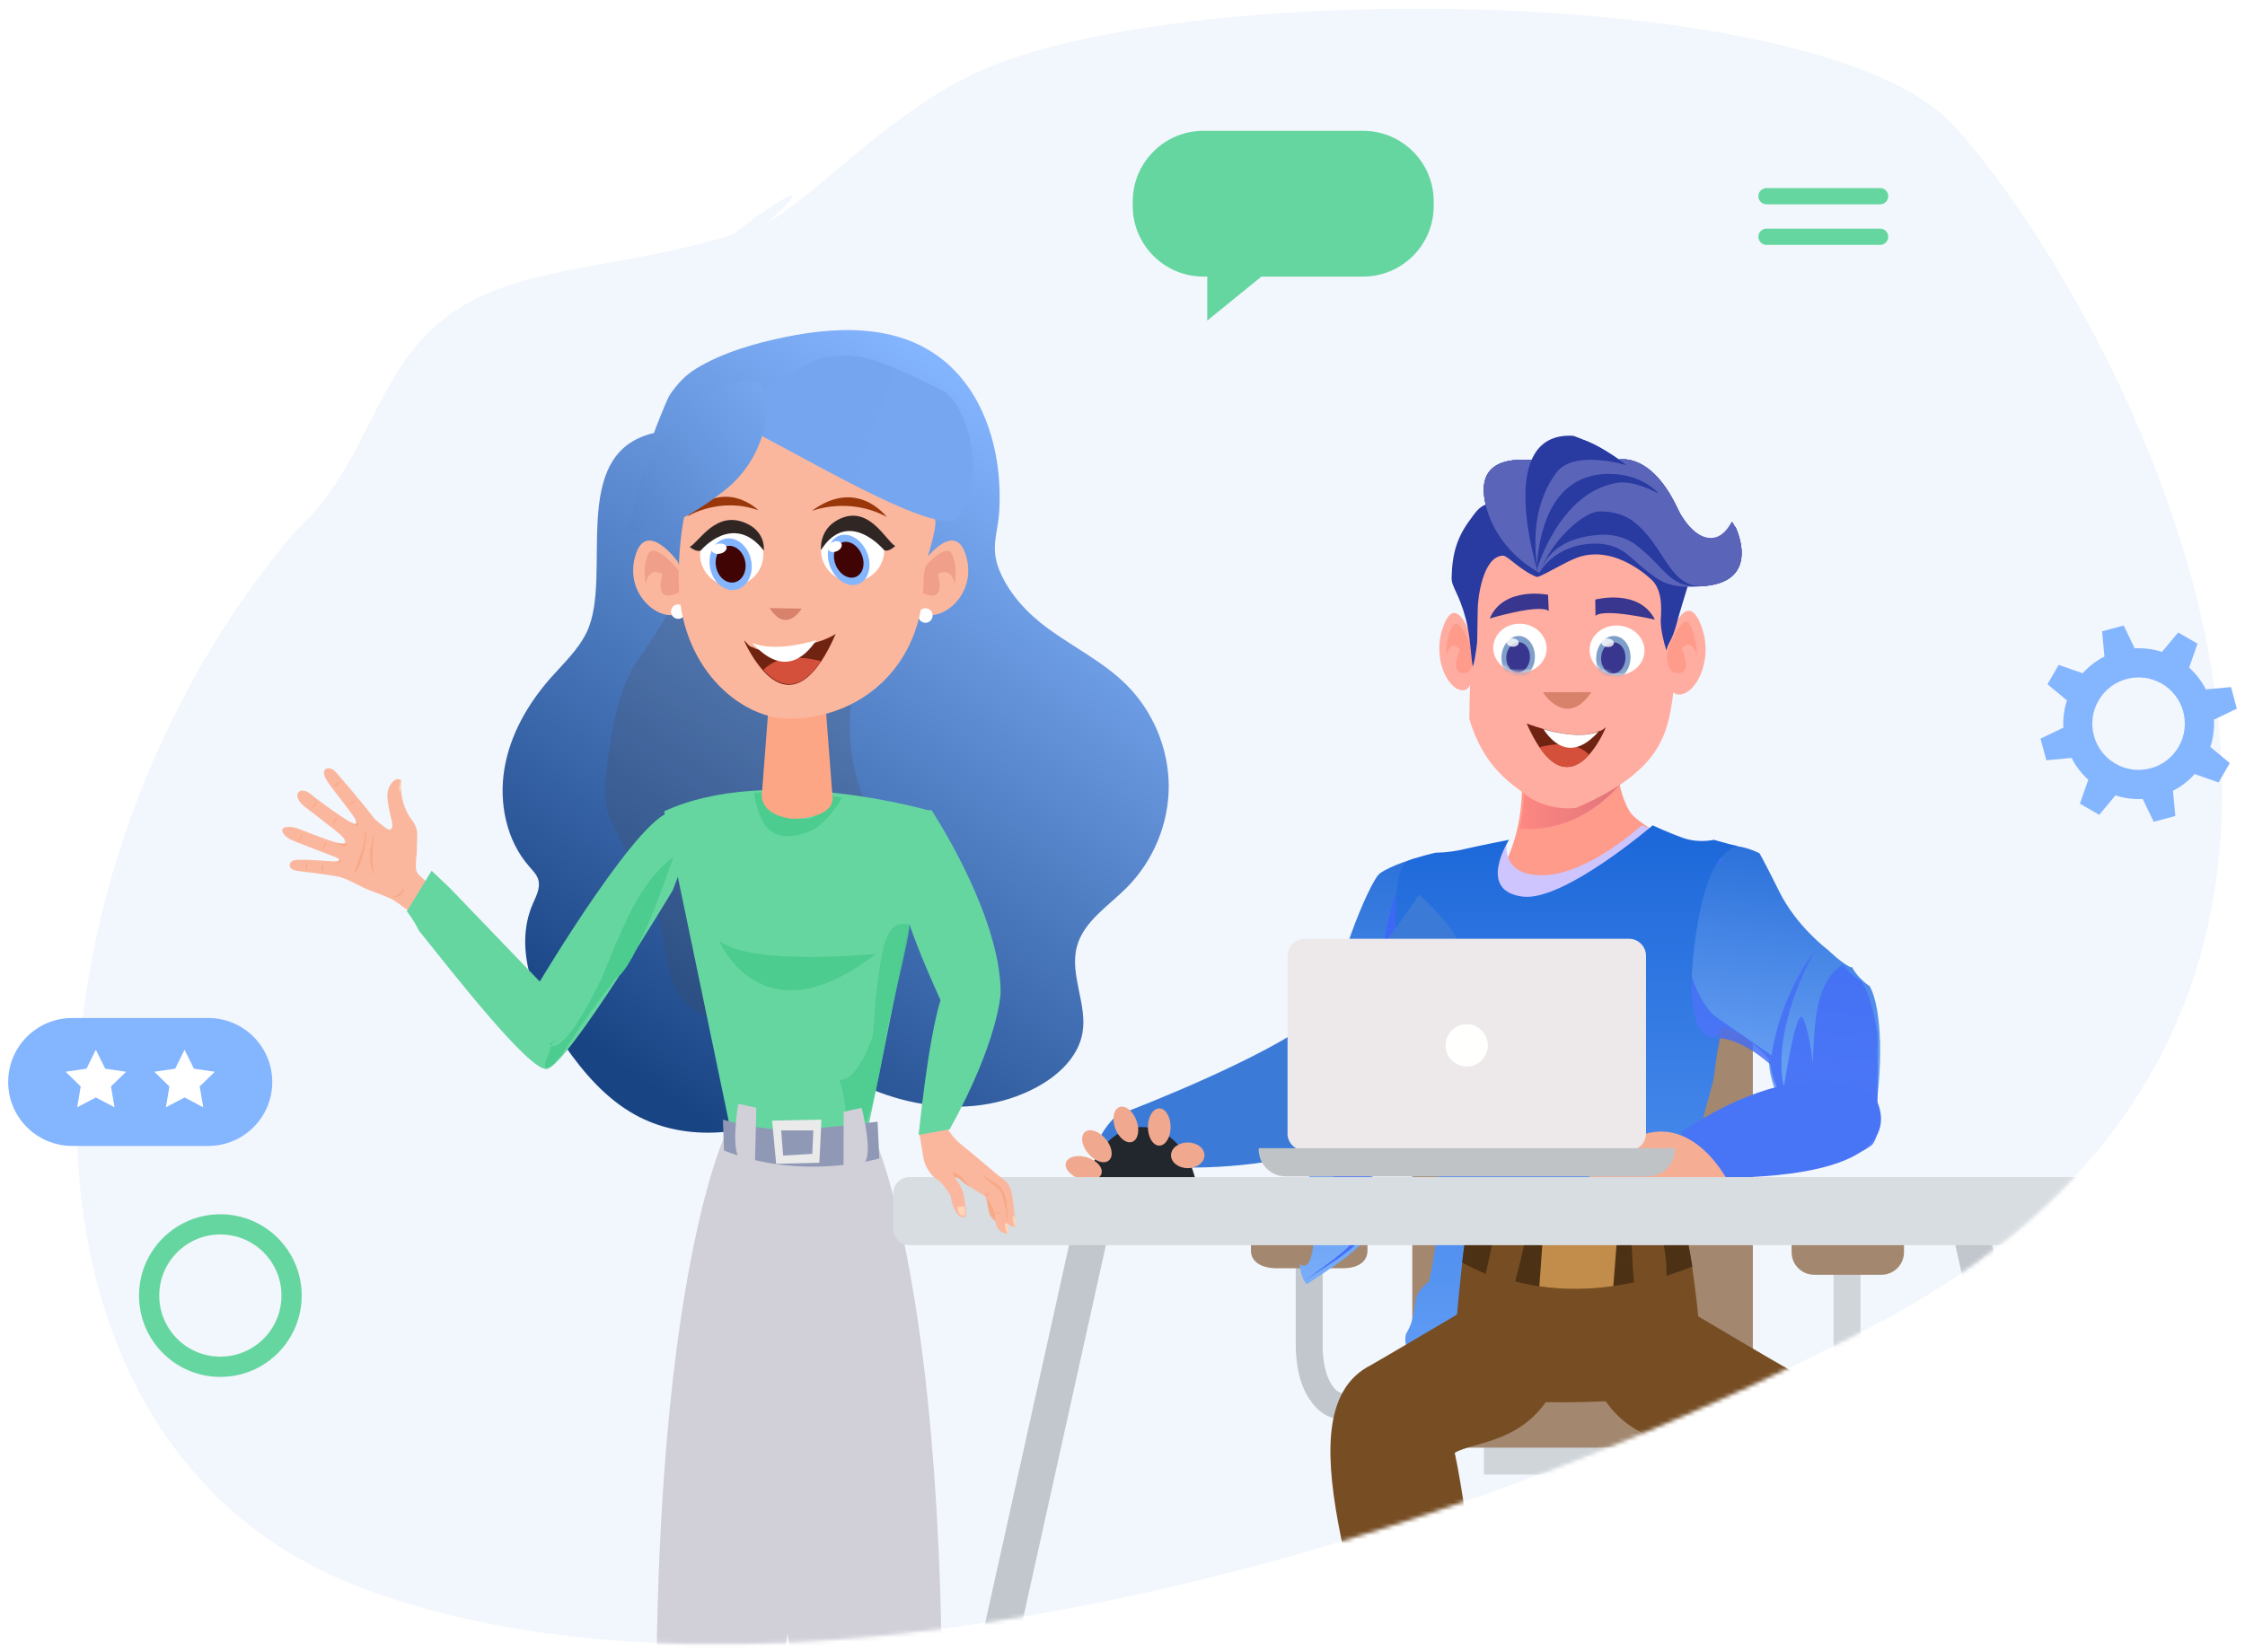 <svg width="549" height="404" viewBox="0 0 549 404" fill="none" xmlns="http://www.w3.org/2000/svg">
<g clip-path="url(#clip0_924_5677)">
<path opacity="0.06" d="M457.41 324.622C339.471 385.862 183.11 424.114 88.428 388.366C-6.255 352.618 2.631 211.036 72.436 129.732C85.087 118.009 88.781 104.561 97.245 90.884C115.694 60.954 146.708 69.684 187.391 54.614C157.049 71.705 211.898 32.788 187.391 54.614C200.665 47.224 218.401 26.078 242.076 16.342C294.438 -5.19 445.16 -3.544 477.229 30.173C509.298 63.89 618.907 240.763 457.41 324.622Z" fill="#276ED8"/>
<mask id="mask0_924_5677" style="mask-type:alpha" maskUnits="userSpaceOnUse" x="18" y="2" width="526" height="401">
<path d="M457.41 324.622C339.471 385.862 183.11 424.114 88.428 388.366C-6.255 352.618 2.631 211.036 72.436 129.732C85.087 118.009 88.781 104.561 97.245 90.884C115.694 60.954 146.708 69.684 187.391 54.614C157.049 71.705 211.898 32.788 187.391 54.614C200.665 47.224 218.401 26.078 242.076 16.342C294.438 -5.19 445.16 -3.544 477.229 30.173C509.298 63.89 618.907 240.763 457.41 324.622Z" fill="#276ED8"/>
</mask>
<g mask="url(#mask0_924_5677)">
<path d="M199.506 258.525C214.624 270.272 236.566 275.029 253.469 265.94C258.771 263.096 263.652 258.551 264.702 252.705C265.962 245.662 261.474 238.38 263.364 231.47C265.017 225.357 271.054 221.61 275.542 217.092C282.051 210.554 285.831 201.438 285.805 192.269C285.778 183.1 281.999 174.011 275.463 167.499C269.925 161.972 262.708 158.41 256.356 153.786C251.343 150.118 246.828 145.361 244.44 139.594C242.078 133.906 244.02 130.558 244.361 124.977C245.07 113.044 242.104 99.702 233.626 90.826C222.655 79.291 206.356 79.477 191.947 82.454C184.65 83.942 176.593 86.254 170.188 90.188C167.459 91.862 165.648 93.909 163.784 96.593C163.181 97.443 159.821 105.921 159.952 105.895C138.588 110.838 150.057 140.816 143.496 154.583C141.422 158.915 137.8 162.264 134.624 165.852C129.06 172.177 124.703 179.778 123.338 188.123C121.974 196.468 123.837 205.557 129.375 211.883C130.267 212.919 131.317 213.929 131.659 215.258C132.183 217.251 131.081 219.244 130.267 221.131C125.412 232.426 130.976 245.502 137.984 255.575C142.682 262.352 148.22 268.783 155.412 272.717C166.881 279.016 181.369 278.032 193.18 272.398" fill="url(#paint0_linear_924_5677)"/>
<path opacity="0.2" d="M192.828 96.829C186.793 93.326 179.091 97.221 175.361 103.886C171.652 110.552 166.824 116.485 167.702 124.405C168.141 128.326 168.865 132.325 168.207 136.22C166.539 146.309 161.316 153.681 155.874 161.653C151.266 168.397 149.774 177.362 148.589 185.936C147.887 191.059 147.316 196.705 149.598 201.122C152.495 206.716 155.808 213.93 158.924 219.341C164.059 228.202 161.053 236.854 167.263 244.695C169.107 246.996 171.696 248.198 174.241 249.165C179.398 251.073 184.731 252.197 190.129 252.537C194.737 252.824 199.411 252.485 203.756 250.681C214.421 246.211 221.553 231.94 219.622 218.661C218.152 208.598 212.336 200.233 209.571 190.536C207.596 183.583 207.267 175.977 208.606 168.815C210.318 159.771 214.684 150.779 212.797 141.787" fill="#464646"/>
<path d="M212.176 276.384C212.921 273.428 227.891 198.434 227.891 198.434C227.891 198.434 187.969 186.634 162.422 198.434L178.783 277.03L212.176 276.384Z" fill="#66D6A0"/>
<path opacity="0.83" d="M200.611 280.51C201.066 280.206 202.642 279.152 204.104 278.133C205.83 276.921 206.897 275.835 206.897 275.835C206.897 275.835 207.01 273.524 207.1 272.886C207.192 272.242 210.408 291.785 216.697 253.296C217.534 248.177 222.38 229.753 222.43 226.356L222.431 226.357C222.431 226.357 218.235 223.829 216.241 231.073C214.241 238.323 213.512 253.062 213.512 253.062C213.512 253.062 209.949 264.559 205.266 264.112C205.266 264.112 208.067 272.418 205.974 276.089C205.573 276.787 201.42 279.928 200.611 280.51Z" fill="#4CCC8E"/>
<path d="M184.344 193.848H188.529C188.529 193.848 187.195 197.452 188.851 198.355C192.392 200.286 192.713 200.286 197.542 200.286C200.409 200.286 202.371 194.492 202.371 194.492L205.912 195.136C205.912 195.136 202.176 201.943 197.542 203.506C194.326 204.59 191.816 205.157 188.851 203.506C185.412 201.591 184.344 193.848 184.344 193.848Z" fill="#4CCC8E"/>
<path d="M214.223 233.288C214.223 233.288 184.206 236.393 175.914 230.183C175.939 230.183 186.267 255.048 214.223 233.288Z" fill="#4CCC8E"/>
<path d="M213.602 277.69C213.602 277.69 237.884 328.589 227.977 490.576C227.977 490.576 217.525 492.787 214.223 491.669C214.223 491.669 173.664 371.99 191.531 280.224L213.602 277.69Z" fill="#D1CFD7"/>
<path d="M177.25 277.842C177.25 277.842 152.969 328.741 162.875 490.728C162.875 490.728 173.328 492.939 176.63 491.821C176.63 491.821 206.596 351.048 199.322 280.376L177.25 277.842Z" fill="#D1CFD7"/>
<path d="M215.031 283.341C215.031 283.341 196.187 288.955 177.045 281.403L176.797 273.852C176.797 273.852 186.628 276.808 194.97 276.311C203.312 275.814 214.609 274.349 214.609 274.349L215.031 283.341Z" fill="#8F99B6"/>
<path d="M210.725 270.957C210.725 270.957 213.903 283.253 210.974 284.719C208.019 286.185 206.281 285.539 206.281 285.539L206.306 271.926L210.725 270.957Z" fill="#D1CFD7"/>
<path d="M180.535 269.979C180.535 269.979 178.549 281.48 181.057 283.616C184.458 286.498 184.632 284.163 184.632 284.163L184.955 270.948L180.535 269.979Z" fill="#D1CFD7"/>
<path d="M188.812 274.1L189.806 284.658L200.357 284.409C200.357 284.409 200.854 275.317 200.854 273.852L188.812 274.1ZM191.022 276.485H198.892L198.644 282.223L191.519 282.645L191.022 276.485Z" fill="#EAEAEA"/>
<path d="M193.883 200.268C197.682 200.268 203.615 199.125 203.615 195.3L202.647 182.606L201.803 171.502C201.803 167.702 198.724 164.622 194.926 164.622C193.014 164.622 191.301 165.392 190.06 166.634C188.818 167.876 188.049 169.59 188.049 171.502L187.205 182.606L186.385 193.263C185.243 199.722 193.883 200.268 193.883 200.268Z" fill="#FDA686"/>
<path d="M165.722 137.347C165.722 137.347 157.504 126.094 155.121 136.9C153.234 145.495 160.906 151.83 165.648 150.215C170.39 148.625 165.722 137.347 165.722 137.347Z" fill="#FBB79E"/>
<path d="M165.819 139.356C165.819 139.356 159.984 132.251 158.495 135.605C157.005 138.933 157.899 142.858 157.899 142.858C157.899 142.858 158.495 138.362 162.045 140.449C162.045 140.449 159.513 147.827 165.819 145.019C165.819 145.044 168.301 142.585 165.819 139.356Z" fill="#EF9F8A"/>
<path d="M225.881 137.347C225.881 137.347 234.099 126.094 236.482 136.9C238.394 145.495 230.697 151.83 225.955 150.215C221.213 148.625 225.881 137.347 225.881 137.347Z" fill="#FBB79E"/>
<path d="M225.54 139.365C225.54 139.365 231.349 132.26 232.839 135.614C234.328 138.943 233.459 142.867 233.459 142.867C233.459 142.867 232.839 138.371 229.289 140.458C229.289 140.458 231.821 147.836 225.515 145.029C225.515 145.053 223.057 142.594 225.54 139.365Z" fill="#EF9F8A"/>
<path d="M224.547 150.538C224.547 151.532 225.341 152.327 226.31 152.327C227.278 152.327 228.072 151.532 228.072 150.538C228.072 149.57 227.278 148.775 226.31 148.775C225.341 148.775 224.547 149.57 224.547 150.538Z" fill="white"/>
<path d="M164.086 149.596C164.086 150.565 164.88 151.36 165.849 151.36C166.817 151.36 167.611 150.565 167.611 149.596C167.611 148.628 166.817 147.833 165.849 147.833C164.88 147.833 164.086 148.628 164.086 149.596Z" fill="white"/>
<path d="M178.921 113.164C182.496 108.892 185.798 103.849 188.504 98.409C197.765 111.972 214.826 121.931 228.705 126.85C229.152 130.501 225.869 137.856 225.869 141.582C225.869 163.293 209.93 176.136 192.328 175.738C181.024 175.483 165.961 163.293 165.961 141.582C165.961 135.273 166.582 128.914 168.022 123.026C172.044 120.269 175.743 116.965 178.921 113.164Z" fill="#FBB79E"/>
<path d="M196.047 148.858C196.047 148.858 192.298 155.217 188.227 148.734L196.047 148.858Z" fill="#D8826C"/>
<path d="M216.823 126.421C216.823 126.421 209.623 116.708 198.5 124.98C198.5 124.98 207.487 121.378 216.823 126.421Z" fill="#99360A"/>
<path d="M185.471 124.806C185.471 124.806 177.054 116.41 167.992 126.371C167.992 126.371 175.838 121.378 185.471 124.806Z" fill="#99360A"/>
<path d="M181.922 156.597C182.021 156.87 183.784 160.894 186.664 164.099C190.14 167.949 195.18 170.11 200.766 161.838C201.958 160.099 203.149 157.839 204.366 155.057C204.366 155.057 202.429 156.324 199.599 157.118C195.155 158.385 188.551 160.745 183.958 158.261C183.238 158.261 182.543 157.069 181.922 156.597Z" fill="#712311"/>
<path d="M186.664 163.854C190.14 167.704 195.18 169.989 200.766 161.717C197.762 160.897 190.711 159.655 186.664 163.854Z" fill="#D5503B"/>
<path d="M183.984 157.27C191.284 165.418 196.597 161.121 199.626 156.6C195.181 157.867 188.577 159.133 183.984 157.27Z" fill="white"/>
<path d="M182.66 104.823C196.178 111.285 234.929 135.149 234.929 124.953C237.045 122.858 236.734 121.003 237.045 120.501C237.303 120.064 237.019 119.518 236.734 119.038C239.997 113.73 236.117 98.228 230.198 95.412C224.278 92.595 218.107 89.166 211.645 87.551C208.362 86.743 204.94 86.812 201.403 87.551C197.865 88.291 184.495 96.047 182.66 97.924" fill="url(#paint1_linear_924_5677)"/>
<path d="M152.457 130.023C160.56 131.527 171.031 124.871 177.431 119.753C183.831 114.635 187.643 106.695 187.49 98.791C187.463 96.595 186.791 93.999 184.64 93.262C183.894 93.001 183.059 93.038 182.256 93.125C177.349 93.63 172.777 95.962 169.079 99.128C165.38 102.294 162.551 106.242 160.097 110.346C158.338 113.312 156.784 116.395 155.945 119.688C155.432 121.766 154.1 128.899 154.1 127.614" fill="url(#paint2_linear_924_5677)"/>
<path d="M200.773 134.544C200.773 138.795 204.225 142.267 208.504 142.267C212.783 142.267 216.234 138.819 216.234 134.544C216.234 130.293 212.783 126.821 208.504 126.821C204.225 126.821 200.773 130.293 200.773 134.544Z" fill="white"/>
<path d="M203.088 138.798C204.459 142.033 207.556 143.828 210.015 142.813C212.474 141.774 213.348 138.326 212.001 135.09C210.63 131.831 207.533 130.06 205.098 131.075C202.615 132.091 201.717 135.539 203.088 138.798Z" fill="#84B5FF"/>
<path d="M204.391 138.255C205.36 140.546 207.558 141.821 209.308 141.089C211.057 140.357 211.696 137.901 210.703 135.586C209.733 133.272 207.535 131.997 205.785 132.729C204.036 133.484 203.421 135.94 204.391 138.255Z" fill="#400404"/>
<path d="M202.522 134.381C202.782 135.019 203.728 135.208 204.626 134.83C205.525 134.452 206.045 133.625 205.785 133.011C205.525 132.374 204.579 132.185 203.68 132.563C202.782 132.94 202.262 133.767 202.522 134.381Z" fill="white"/>
<path d="M200.774 134.544C200.774 134.544 200.159 129.585 205.005 127.082C212.429 123.256 216.495 132.112 218.906 133.552C218.906 133.552 217.346 135.111 216.211 134.568C216.211 134.544 207.417 124.035 200.774 134.544Z" fill="#302725"/>
<path d="M186.664 135.608C186.664 139.882 183.212 143.33 178.933 143.33C174.678 143.33 171.203 139.882 171.203 135.608C171.203 131.357 174.654 127.909 178.933 127.909C183.189 127.885 186.664 131.357 186.664 135.608Z" fill="white"/>
<path d="M173.684 139.055C174.417 142.503 177.23 144.818 179.996 144.227C182.762 143.637 184.394 140.378 183.661 136.953C182.928 133.505 180.115 131.191 177.348 131.758C174.606 132.348 172.951 135.607 173.684 139.055Z" fill="#84B5FF"/>
<path d="M175.129 138.747C175.649 141.203 177.635 142.832 179.597 142.431C181.559 142.03 182.718 139.691 182.221 137.259C181.701 134.803 179.692 133.15 177.729 133.575C175.791 133.976 174.609 136.291 175.129 138.747Z" fill="#400404"/>
<path d="M174.018 134.593C174.16 135.254 175.105 135.632 176.098 135.42C177.115 135.207 177.8 134.499 177.682 133.837C177.54 133.176 176.618 132.798 175.602 133.011C174.585 133.223 173.876 133.932 174.018 134.593Z" fill="white"/>
<path d="M186.78 134.662C186.78 134.662 187.394 130.245 182.548 128.025C175.124 124.625 171.058 132.489 168.67 133.764C168.67 133.764 170.231 135.134 171.365 134.662C171.342 134.662 179.309 125.097 186.78 134.662Z" fill="#302725"/>
<g clip-path="url(#clip1_924_5677)">
<path d="M96.936 204.517C96.936 204.517 91.996 200.892 91.379 200.022C90.512 198.802 86.422 193.761 82.18 188.9C80.57 187.056 78.159 187.86 79.718 190.569C81.003 192.8 85.291 197.746 86.807 200.234C87.646 201.616 86.846 201.765 86.605 201.633C83.831 200.097 78.269 196.174 76.178 194.375C73.486 192.056 71.325 194.124 73.806 196.691C74.422 197.327 77.268 199.362 79.513 201.169C81.365 202.66 82.681 203.568 83.476 204.382C84.881 205.828 85.31 206.693 83.222 206.288C80.067 205.679 73.354 202.75 72.448 202.528C67.98 201.448 68.342 203.852 70.933 205.264C72.191 205.952 78.812 208.336 82.523 209.848C83.107 210.086 83.362 210.777 82.178 210.726L84.338 212.209L91.206 215.897L96.936 204.517Z" fill="#FBB79E"/>
<path d="M95.03 192.856C94.052 195.117 95.88 200.463 95.955 201.659C96.033 202.884 95.335 203.304 94.273 202.51C92.344 201.063 93.18 205.488 92.314 207.025C92.247 207.141 92.167 207.219 92.074 207.27C91.913 207.601 91.751 207.958 91.607 208.309C90.889 210.08 91.352 211.689 91.352 211.689C91.352 211.689 88.768 211.28 84.158 210.879C82.748 210.757 79.551 210.567 78.211 210.474C75.362 210.283 72.936 210.201 72.052 210.389C70.499 210.716 70.163 212.639 72.645 212.995C76.028 213.479 81.244 213.964 83.58 214.648C85.414 215.187 88.604 217.139 90.765 217.905C92.926 218.671 95.363 219.64 96.407 220.27C97.452 220.901 101.302 223.871 101.302 223.871L105.863 217.671L106.237 217.163C104.546 215.887 102.1 213.936 101.841 213.127C101.438 211.879 101.961 208.582 101.943 208.079C101.926 207.32 101.952 206.396 102.009 205.261C102.078 203.869 102.101 202.316 100.726 200.568C98.989 198.355 97.737 194.893 98.139 190.83C97.637 190.561 96.266 189.996 95.03 192.856Z" fill="#FBB79E"/>
<path d="M81.312 192.328C81.312 192.328 81.745 192.399 82.459 191.944C83.173 191.49 83.3 190.906 83.3 190.906C83.3 190.906 82.965 191.2 82.306 191.617C81.647 192.034 81.312 192.328 81.312 192.328Z" fill="#EC8B56" fill-opacity="0.3"/>
<path d="M76.055 197.776C76.055 197.776 76.492 197.717 77.041 197.077C77.592 196.434 77.544 195.84 77.544 195.84C77.544 195.84 77.306 196.219 76.8 196.808C76.29 197.395 76.055 197.776 76.055 197.776Z" fill="#EC8B56" fill-opacity="0.3"/>
<path d="M85.089 197.104C85.089 197.104 85.494 196.976 86.198 196.509C86.899 196.041 86.995 195.681 86.995 195.681C86.995 195.681 86.689 195.754 86.04 196.183C85.391 196.612 85.089 197.104 85.089 197.104Z" fill="#EC8B56" fill-opacity="0.3"/>
<path d="M81.264 201.707C81.264 201.707 81.602 201.447 82.096 200.762C82.591 200.078 82.556 199.709 82.556 199.709C82.556 199.709 82.295 199.883 81.834 200.51C81.371 201.145 81.264 201.707 81.264 201.707Z" fill="#EC8B56" fill-opacity="0.3"/>
<path d="M73.037 205.82C73.037 205.82 73.437 205.643 73.786 204.87C74.133 204.099 73.922 203.541 73.922 203.541C73.922 203.541 73.803 203.971 73.481 204.682C73.156 205.39 73.037 205.82 73.037 205.82Z" fill="#EC8B56" fill-opacity="0.3"/>
<path d="M75.018 212.801C75.018 212.801 75.155 212.769 75.167 211.926C75.176 211.081 74.998 210.827 74.998 210.827C74.998 210.827 74.82 211.094 74.809 211.873C74.794 212.651 75.018 212.801 75.018 212.801Z" fill="#EC8B56" fill-opacity="0.3"/>
<path d="M78.939 213.191C78.939 213.191 79.077 213.16 79.089 212.317C79.098 211.472 78.92 211.217 78.92 211.217C78.92 211.217 78.745 211.487 78.733 212.266C78.717 213.046 78.939 213.191 78.939 213.191Z" fill="#EC8B56" fill-opacity="0.3"/>
<path d="M78.862 207.991C78.862 207.991 79.14 207.669 79.487 206.899C79.835 206.128 79.723 205.776 79.723 205.776C79.723 205.776 79.504 206 79.179 206.708C78.854 207.417 78.862 207.991 78.862 207.991Z" fill="#EC8B56" fill-opacity="0.3"/>
<path d="M82.391 206.103C82.391 206.103 84.089 207.412 84.678 206.902C85.299 206.37 84.153 205.137 84.153 205.137C84.153 205.137 84.547 206.229 83.883 206.262C83.222 206.297 82.391 206.103 82.391 206.103Z" fill="#EC8B56" fill-opacity="0.3"/>
<path d="M85.475 200.984C85.475 200.984 86.872 202.465 87.485 201.987C88.13 201.482 86.804 200.24 86.804 200.24C86.804 200.24 87.41 201.218 86.951 201.301C86.304 201.416 85.475 200.984 85.475 200.984Z" fill="#EC8B56" fill-opacity="0.3"/>
<path d="M81.664 210.702C81.664 210.702 83.293 211.328 83.409 210.822C83.525 210.317 82.522 209.859 82.522 209.859C82.522 209.859 82.925 210.293 82.744 210.489C82.566 210.688 81.664 210.702 81.664 210.702Z" fill="#EC8B56" fill-opacity="0.3"/>
<path d="M95.586 219.408C95.586 219.408 96.963 219.331 97.719 218.454C98.474 217.576 98.91 217.132 98.91 217.132C98.91 217.132 98.723 218.542 97.61 219.148C96.503 219.752 95.586 219.408 95.586 219.408Z" fill="#EC8B56" fill-opacity="0.3"/>
<path d="M86.446 213.871C86.446 213.871 87.576 210.806 88.436 208.289C89.294 205.774 89.335 202.512 89.335 202.512C89.335 202.512 89.803 203.685 89.404 206.222C89.061 208.391 88.751 209.564 88.011 211.465C87.349 213.166 86.446 213.871 86.446 213.871Z" fill="#EC8B56" fill-opacity="0.3"/>
<path d="M91.504 203.367C91.504 203.367 90.629 206.625 90.479 208.781C90.287 211.539 91.51 214.444 91.51 214.444C91.51 214.444 90.958 210.466 91.079 208.742C91.2 207.017 91.504 203.367 91.504 203.367Z" fill="#EC8B56" fill-opacity="0.3"/>
<path d="M98.105 193.501L97.639 193.488C97.639 193.488 97.553 191.108 98.139 190.839C98.171 191.411 98.105 193.501 98.105 193.501Z" fill="#FFD6BB"/>
</g>
<path d="M164.462 217.845C164.462 217.845 138.954 260.455 133.764 261.458C129.583 262.287 109.958 236.931 102.458 227.642C100.881 224.506 99.484 222.898 99.484 222.898L105.544 212.973L109.998 217.194L132.001 240.081C132.001 240.081 157.856 196.777 164.952 198.597C172.031 200.465 164.462 217.845 164.462 217.845Z" fill="#66D6A0"/>
<path d="M134.585 256.193C135.111 256.048 132.109 261.599 133.813 261.092C135.827 260.485 136.039 259.31 136.039 259.31C136.039 259.31 137.095 258.548 137.375 257.974C137.658 257.395 145.836 245.06 150.65 239.254C155.391 236.682 163.498 213.102 164.579 209.912L164.698 209.555C164.698 209.555 161.081 211.921 156.976 218.138C152.864 224.359 147.685 238.043 147.685 238.043C147.685 238.043 138.914 257.625 134.585 255.748C134.585 255.748 137.697 252.461 134.585 255.275C133.99 255.808 135.533 255.895 134.585 256.193Z" fill="#4CCC8E"/>
<path d="M378.232 356.284H391.391V400.149H378.232V356.284Z" fill="#BEC1C4"/>
<path d="M376.036 393.586H395.773V430.867H376.036V393.586Z" fill="#7F8B96"/>
<path d="M362.877 351.897H411.109V360.661H362.877V351.897Z" fill="#D0D5D9"/>
<path d="M378.242 321.18H393.578V343.112H378.242V321.18Z" fill="#6F7275"/>
<path d="M424.272 340.932V347.517H441.545C445.134 347.517 448.268 346.775 450.613 344.308C452.91 341.89 454.154 338.705 454.871 334.276C455.326 331.427 454.967 329.391 454.967 328.889V303.628H448.388V329.104C448.388 331.259 448.531 336.79 445.612 339.831C444.464 341.028 443.411 340.932 441.545 340.932H424.272Z" fill="#D0D5D9"/>
<path d="M438.12 304.876V306.265C438.12 309.329 440.608 311.796 443.646 311.796H460.083C463.145 311.796 465.609 309.305 465.609 306.265V304.876C465.609 301.811 463.145 299.345 460.107 299.345H443.623C443.527 299.345 443.431 299.345 443.335 299.345C442.498 299.393 441.709 299.608 441.015 299.991C440.919 300.039 440.847 300.087 440.752 300.135C439.196 301.117 438.12 302.865 438.12 304.876Z" fill="#A3886F"/>
<path d="M347.539 340.932V347.517H330.959C327.371 347.517 324.236 346.774 321.892 344.308C319.595 341.89 317.992 338.705 317.298 334.276C316.844 331.426 316.868 329.391 316.868 328.888V303.628H323.447V329.104C323.447 331.259 323.662 336.79 326.557 339.831C327.706 341.028 329.093 340.932 330.959 340.932H347.539Z" fill="#C1C7CC"/>
<path d="M305.912 304.249C305.912 301.184 309.118 297.042 312.18 297.042H328.401C331.464 297.042 334.406 301.184 334.406 304.249V305.925C334.406 308.99 331.464 310.211 328.401 310.211H312.18C309.118 310.211 305.912 308.99 305.912 305.925V304.249Z" fill="#A3886F"/>
<path d="M345.367 330.996C345.367 334.061 347.855 336.527 350.893 336.527H423.122C426.184 336.527 428.648 334.037 428.648 330.996V236.777C428.648 233.712 426.184 231.246 423.122 231.246H350.893C347.831 231.246 345.367 233.736 345.367 236.777V330.996Z" fill="#A3886F"/>
<path d="M314.624 272.381C314.624 272.381 317.009 271.658 317.965 273.58C318.921 275.502 321.911 298.575 321.079 305.064C320.236 311.553 317.851 309.156 317.851 309.156C317.851 309.156 318.088 313 319.64 314.084L319.65 314.075C319.668 314.065 319.706 314.037 319.754 313.999C319.792 313.98 319.839 313.941 319.896 313.903H319.905C320.823 313.294 324.003 311.182 326.937 309.156C330.401 306.748 332.435 304.703 332.435 304.703C332.435 304.703 331.953 300.859 331.953 299.784C331.953 298.699 339.609 273.095 347.133 265.169C354.155 257.776 347.256 216.13 346.29 210.507L346.177 209.879C346.177 209.879 340.082 211.687 337.451 213.618C334.83 215.559 325.375 238.965 324.902 250.983C324.419 263 320.123 269.822 320.123 269.822C320.123 269.822 318.684 268.946 316.29 269.822L314.624 272.381Z" fill="url(#paint3_linear_924_5677)"/>
<path opacity="0.83" d="M319.077 313.194C320.021 312.589 323.287 310.491 326.301 308.478C329.859 306.087 331.949 304.056 331.949 304.056C331.949 304.056 331.454 300.238 331.454 299.17C331.454 298.093 339.319 272.663 347.048 264.792C354.261 257.449 347.174 216.087 346.182 210.503L346.066 209.879C346.066 209.879 340.971 216.087 338.764 228.438C336.548 240.799 339.678 265.151 339.678 265.151C339.678 265.151 335.265 284.844 324.395 285.203C324.395 285.203 333.515 298.178 329.917 304.689C329.227 305.927 320.74 312.05 319.077 313.194Z" fill="#3E64F9"/>
<path d="M417.77 261.042L420.967 251.105C420.967 251.105 426.009 251.711 432.603 259.039C432.603 259.039 432.365 262.55 434.367 267.211C434.367 267.211 442.392 272.088 445.702 277.814C449.011 283.54 450.438 284.247 454.908 281.762C456.094 281.105 457.156 278.519 457.983 274.924C459.224 269.49 459.932 261.75 459.742 254.837C459.579 249.135 458.799 244.004 457.201 241.188C457.201 241.188 454.353 239.42 452.875 236.492C452.783 236.536 452.682 236.578 452.589 236.63C451.958 236.909 452.98 237.102 452.854 236.662C450.854 236.077 447.014 232.339 447.014 232.339C447.014 232.339 439.417 226.697 435.195 218.229C430.981 209.771 430.261 208.704 430.261 208.704C430.261 208.704 429.003 208.035 427.255 207.507C425.88 207.088 424.194 206.768 422.567 206.926C422.567 206.926 393.113 240.423 417.77 261.042Z" fill="url(#paint4_linear_924_5677)"/>
<path d="M368.623 209.939C368.623 209.939 372.185 203.131 372.185 192.512L395.65 183.16C395.65 183.16 394.444 191.347 398.501 198.448C399.577 200.323 404.578 203.293 404.578 203.293C404.578 203.293 382.693 230.09 372.185 227.519C361.677 224.948 363.78 213.587 363.78 213.587C363.78 213.587 365.557 214.273 368.623 209.939Z" fill="#FF9B8B"/>
<path d="M401.465 201.864C401.465 201.864 388.933 213.391 378.149 214.038C366.594 214.73 368.5 205.864 368.5 205.864C368.5 205.864 363.276 212.625 364.767 217.947C366.268 223.268 377.675 223.533 386.474 219.988C395.273 216.452 403.688 202.702 403.688 202.702L401.465 201.864Z" fill="#CEC5FF"/>
<path opacity="0.83" d="M418.655 264.139L420.623 253.941C420.623 253.941 425.648 253.941 432.99 260.399C432.99 260.399 433.17 263.897 435.687 268.265C435.687 268.265 444.146 272.131 448.073 277.396C452 282.661 453.486 283.19 457.583 280.203C458.671 279.414 459.409 276.732 459.797 273.082L459.153 271.62V253.026C458.321 247.411 456.949 242.433 455.047 239.841C455.047 239.841 452.49 238.603 450.692 235.885C447.368 237.939 450.607 235.939 450.692 235.885C443.737 240.182 443.749 250.766 443.276 260.175C443.21 257.789 441.611 248.56 440.409 248.73C438.857 248.954 436.227 265.951 436.227 265.951C433.123 251.376 443.134 233.796 443.938 232.397C434.788 244.38 433.237 258.139 433.237 258.139L419.015 248.281C419.015 248.281 410.452 240.119 413.413 226.073C416.375 212.027 421.655 210.117 421.655 210.117C420.254 209.866 418.561 209.749 416.98 210.099C416.98 210.099 392 246.694 418.655 264.139Z" fill="#446EF7"/>
<path d="M350.53 274.169C350.53 274.169 354.132 293.029 349.443 313.453C349.443 313.453 346.556 315.437 346.194 317.965C346.194 317.965 346.194 317.984 346.184 318.013C345.841 320.531 345.435 322.418 345.435 322.418C345.435 322.418 345.107 324.118 344.021 325.921C343.821 326.264 343.706 326.665 343.668 327.104C343.496 328.974 344.564 331.339 344.564 331.339C344.564 331.339 346.737 336.949 369.304 338.933C391.871 340.927 409.388 345.258 409.388 345.258C409.388 345.258 413.002 341.203 410.515 337.769C410.515 337.769 412.104 333.877 411.923 332.608C411.742 331.339 403.431 316.887 405.595 306.765C407.768 296.644 412.531 291.09 417.048 271.334C417.048 271.334 418.936 264.896 419.118 263.446C419.299 262.006 420.405 253.521 420.405 253.521C420.405 253.521 411.437 257.541 414.21 232.596C416.974 207.65 423.728 207.707 425.055 206.829C425.055 206.829 425.513 207.268 419.118 205.408C419.118 205.408 415.439 206.295 411.646 204.969C407.853 203.643 404.157 201.864 404.157 201.864C404.157 201.864 382.446 220.499 372.411 219.307C360.956 217.952 369.037 205.408 369.037 205.408C369.037 205.408 361.842 206.81 357.992 207.707C354.132 208.613 351.141 208.544 351.141 208.544C351.141 208.544 347.133 209.434 344.564 210.475C341.068 211.891 340.657 221.387 341.857 241.63C343.058 261.872 350.53 274.169 350.53 274.169Z" fill="url(#paint5_linear_924_5677)"/>
<path d="M399.234 187.924C399.234 187.924 389.282 204.199 371.624 202.651C371.624 202.651 372.887 197.338 372.712 192.985C372.712 192.985 381.072 193.46 387.16 191.229C394.032 188.716 399.234 182.27 399.234 182.27L399.234 187.924Z" fill="url(#paint6_linear_924_5677)" fill-opacity="0.7"/>
<path d="M359.32 175.838C362.996 188.262 370.085 191.938 374.32 195.276C380.332 198.65 385.575 197.54 385.575 197.54C405.796 188.787 407.773 179.974 409.104 170.135C409.77 165.281 410.373 156.248 408.334 145.081C408.064 143.557 407.606 142.186 407.024 140.924C403.321 132.848 394.583 129.714 394.583 129.714C389.361 127.798 383.411 127.384 377.981 128.429C370.159 129.931 364.001 134.176 362.025 142.556C361.38 145.255 361.026 148.042 360.714 150.806C360.028 156.487 359.674 162.234 359.487 167.958C359.403 170.571 359.341 173.204 359.32 175.838Z" fill="#FFADA0"/>
<path d="M378.562 145.475C378.562 145.475 367.703 143.282 364.3 151.28C364.3 151.28 376.432 147.626 378.75 149.443L378.562 145.475Z" fill="#38368E"/>
<path d="M390.107 146.656C390.107 146.656 400.798 143.795 404.703 151.563C404.703 151.563 392.362 148.681 390.169 150.623L390.107 146.656Z" fill="#38368E"/>
<path d="M402.136 159.499C401.912 162.837 398.731 165.369 395.035 165.122C391.338 164.876 388.516 161.964 388.74 158.603C388.964 155.265 392.145 152.756 395.841 153.003C399.537 153.249 402.36 156.162 402.136 159.499Z" fill="white"/>
<mask id="mask1_924_5677" style="mask-type:alpha" maskUnits="userSpaceOnUse" x="388" y="152" width="15" height="14">
<path d="M402.136 159.499C401.912 162.837 398.731 165.369 395.035 165.122C391.338 164.876 388.516 161.964 388.74 158.603C388.964 155.265 392.145 152.756 395.841 153.003C399.537 153.249 402.36 156.162 402.136 159.499Z" fill="white"/>
</mask>
<g mask="url(#mask1_924_5677)">
<path d="M390.34 160.643C390.138 163.6 391.863 166.131 394.171 166.288C396.478 166.445 398.517 164.16 398.718 161.203C398.92 158.246 397.217 155.715 394.887 155.558C392.58 155.401 390.542 157.686 390.34 160.643Z" fill="#7F9EC9"/>
<path d="M391.553 160.733C391.419 162.838 392.629 164.63 394.264 164.742C395.899 164.854 397.355 163.242 397.49 161.136C397.624 159.03 396.415 157.238 394.779 157.126C393.144 156.991 391.688 158.627 391.553 160.733Z" fill="#38368E"/>
<path d="M391.593 157.105C391.548 157.665 392.198 158.18 393.049 158.247C393.9 158.315 394.617 157.889 394.662 157.307C394.707 156.724 394.035 156.231 393.183 156.164C392.355 156.119 391.638 156.545 391.593 157.105Z" fill="white" fill-opacity="0.8"/>
</g>
<path d="M378.214 158.976C377.996 162.267 374.902 164.751 371.306 164.512C367.71 164.272 364.963 161.395 365.181 158.104C365.399 154.791 368.494 152.329 372.09 152.568C375.686 152.808 378.432 155.685 378.214 158.976Z" fill="white"/>
<mask id="mask2_924_5677" style="mask-type:alpha" maskUnits="userSpaceOnUse" x="365" y="152" width="14" height="13">
<path d="M378.214 158.976C377.996 162.267 374.902 164.751 371.306 164.512C367.71 164.272 364.963 161.395 365.181 158.104C365.399 154.791 368.494 152.329 372.09 152.568C375.686 152.808 378.432 155.685 378.214 158.976Z" fill="white"/>
</mask>
<g mask="url(#mask2_924_5677)">
<path d="M367.185 160.505C366.989 163.382 368.667 165.845 370.912 165.997C373.157 166.15 375.14 163.927 375.336 161.05C375.532 158.173 373.854 155.71 371.609 155.558C369.364 155.405 367.381 157.628 367.185 160.505Z" fill="#7F9EC9"/>
<path d="M368.363 160.594C368.232 162.643 369.409 164.386 371 164.495C372.591 164.604 374.008 163.013 374.139 160.965C374.269 158.916 373.092 157.172 371.501 157.064C369.91 156.955 368.516 158.546 368.363 160.594Z" fill="#38368E"/>
<path d="M368.41 157.062C368.367 157.607 369.021 158.108 369.827 158.173C370.655 158.239 371.353 157.825 371.396 157.258C371.44 156.691 370.808 156.212 369.98 156.146C369.151 156.103 368.454 156.495 368.41 157.062Z" fill="white" fill-opacity="0.8"/>
</g>
<path d="M360.047 156.411C360.047 156.411 356.06 143.819 352.772 153.729C350.151 161.621 354.519 169.358 358.046 168.804C361.572 168.272 360.047 156.411 360.047 156.411Z" fill="#FFADA0"/>
<path d="M359.956 158.661C359.956 158.661 356.811 150.156 355.171 153.217C353.531 156.277 353.548 160.46 353.548 160.46C353.548 160.46 354.715 156.02 356.997 158.941C356.997 158.941 353.937 165.88 359.043 164.432C359.06 164.432 361.275 162.492 359.956 158.661Z" fill="#FF9B8B"/>
<path d="M408.002 156.427C408.002 156.427 412.488 142.784 416.187 153.52C419.135 162.071 414.221 170.43 410.254 169.853C406.287 169.277 408.002 156.427 408.002 156.427Z" fill="#FFADA0"/>
<path d="M408.074 158.401C408.074 158.401 411.466 149.526 413.234 152.72C415.003 155.914 414.984 160.278 414.984 160.278C414.984 160.278 413.726 155.646 411.265 158.693C411.265 158.693 414.565 165.934 409.059 164.423C409.059 164.423 406.67 162.399 408.074 158.401Z" fill="#FF9B8B"/>
<path d="M392.703 177.87C392.626 178.102 391.095 181.802 388.616 184.572C385.633 187.904 381.275 189.879 376.452 182.751C375.425 181.24 374.398 179.342 373.333 176.96C373.333 176.96 374.999 177.599 377.439 178.296C381.275 179.381 386.97 180.601 390.921 178.839C391.58 178.819 392.161 178.296 392.703 177.87Z" fill="#712311"/>
<path d="M388.617 184.612C385.634 187.944 381.276 189.901 376.453 182.772C379.029 182.075 385.131 180.99 388.617 184.612Z" fill="#D5503B"/>
<path d="M390.922 178.937C384.627 185.968 380.055 182.269 377.44 178.356C381.276 179.441 386.97 180.545 390.922 178.937Z" fill="white"/>
<path d="M377.31 169.315C377.31 169.315 382.92 178.414 389.182 169.3L377.31 169.315Z" fill="#D8826C"/>
<path d="M360.169 163.055C360.837 161.076 361.237 156.914 361.237 156.914C361.237 156.914 361.359 149.735 361.371 148.794C361.395 146.514 362.536 136.18 367.489 135.903C368.643 135.842 371.69 139.45 375.732 141.102C376.46 141.404 382.627 137.459 385.832 136.337C395.374 133.007 404.175 142.08 404.175 142.08C406.955 145.144 406.105 150.581 406.117 152.017C406.033 148.337 406.13 152.97 406.117 152.017C406.166 154.116 406.846 157.116 407.526 159.106C407.999 156.874 408.795 157.015 409.948 152.757C411.867 145.687 414.02 140.089 413.668 138.509L408.582 129.267C401.674 116.732 385.407 112.823 373.498 120.834L369.031 123.838C362.791 121.655 361.31 124.719 359.574 127.023C356.357 131.318 355.107 135.306 354.985 141.339C354.937 143.582 356.766 144.999 358.478 151.454C359.558 155.532 359.732 161.016 360.169 163.055Z" fill="#293AA1"/>
<path d="M424.366 128.822C420.262 136.664 412.979 130.258 410.284 124.479C403.655 110.231 395.668 112.451 395.668 112.451C379.316 99.855 375.018 112.595 375.018 112.595C362.223 111.353 361.75 118.459 363.68 124.768C365.61 131.054 370.041 136.278 375.71 139.644C375.965 139.789 376.22 139.945 376.463 140.09C380.675 133.226 388.517 132.622 391.977 133.069C396.627 133.66 398.448 136.121 401.446 138.594C406.071 142.407 408.135 144.144 416.9 143.336C430.957 142.033 424.366 128.822 424.366 128.822Z" fill="#5A65BA"/>
<path d="M424.366 128.822C420.262 136.664 412.979 130.258 410.284 124.479C403.655 110.231 395.668 112.451 395.668 112.451C379.316 99.855 375.018 112.595 375.018 112.595C362.223 111.353 361.75 118.459 363.68 124.768C365.61 131.054 370.041 136.278 375.71 139.644C375.965 139.789 376.22 139.945 376.463 140.09C379.595 131.826 387.813 131.078 391.285 130.813C393.373 130.656 397.137 131.018 400.038 133.262C407.929 139.366 408.123 144.132 416.9 143.324C430.957 142.033 424.366 128.822 424.366 128.822Z" fill="#293AA1"/>
<path d="M423.482 127.591C419.379 135.433 412.979 130.258 410.284 124.479C403.655 110.231 395.668 112.451 395.668 112.451C379.316 99.855 375.018 112.595 375.018 112.595C362.223 111.353 361.75 118.459 363.68 124.768C365.61 131.054 370.041 136.278 375.71 139.644C375.965 139.789 376.22 139.945 376.463 140.09C379.595 131.826 387.255 125.396 390.739 125.13C392.827 124.973 396.59 125.335 399.492 127.591C407.382 133.696 408.135 144.132 416.9 143.324C431.494 141.955 424.1 127.501 423.482 127.591Z" fill="#5A65BA"/>
<path d="M376.03 139.756C376.03 139.756 365.185 105.464 384.742 106.592C384.742 106.592 392.043 109.043 397.742 113.787C397.742 113.787 384.995 109.849 380.671 115.526C375.237 122.666 374.84 131.845 376.03 139.756Z" fill="#293AA1"/>
<path d="M405.59 120.702C405.59 120.702 401.972 116.238 394.361 115.924C387.029 115.61 376.941 118.916 375.727 139.655C375.727 139.655 380.995 120.81 395.016 118.168C397.153 117.77 400.139 117.915 405.59 120.702Z" fill="#293AA1"/>
<path d="M330.008 347.852C330.008 351.3 332.807 354.078 336.229 354.078H431.186C434.631 354.078 437.406 351.276 437.406 347.852V342.776C437.406 339.328 434.607 336.551 431.186 336.551H336.253C332.807 336.551 330.032 339.352 330.032 342.776V347.852H330.008Z" fill="#A3886F"/>
<path d="M335.196 333.92C336.273 333.37 358.619 320.153 358.619 320.153L379.648 320.416V340.313C372.71 353.075 360.293 352.572 355.748 355.35C359.647 373.188 363.81 417.676 366.035 434.963H341.68C333.761 391.577 313.21 345.15 335.196 333.92Z" fill="#774E24"/>
<path d="M435.632 333.92C434.555 333.37 412.21 320.153 412.21 320.153L391.18 320.416V340.313C398.118 353.075 410.535 352.572 415.08 355.35C411.181 373.188 407.018 417.676 404.793 434.963H429.148C437.067 391.577 457.619 345.15 435.632 333.92Z" fill="#774E24"/>
<path d="M355.767 338.99C356.987 345.12 408.186 343.061 413.665 340.355C417.421 338.488 415.435 320.937 413.832 310.114C413.09 305.182 412.42 301.638 412.42 301.638L358.351 302.189C358.351 302.189 357.992 304.942 357.561 308.965C356.532 318.375 354.905 334.705 355.767 338.99Z" fill="#774E24"/>
<path d="M363.329 311.575C361.415 310.785 359.477 309.875 357.563 308.798C358.018 305.182 358.353 302.716 358.353 302.716L365.195 302.644C364.669 305.637 364.023 308.606 363.329 311.575Z" fill="#4D3114"/>
<path d="M370.51 313.419C372.495 313.946 374.481 314.353 376.443 314.616C382.855 315.574 388.979 315.358 394.53 314.568C396.253 314.329 397.951 314.018 399.578 313.658C399.195 309.708 399.124 305.733 398.908 301.782L373.213 301.998C372.448 305.853 371.562 309.66 370.51 313.419Z" fill="#4D3114"/>
<path d="M406.491 302.262L412.448 302.215C412.448 302.215 413.118 305.375 413.859 309.805C412.041 310.523 409.888 311.313 407.519 312.079C407.639 308.991 407.089 305.543 406.491 302.262Z" fill="#4D3114"/>
<path d="M376.442 314.616C382.854 315.574 388.979 315.359 394.529 314.568L395.391 303.578L377.327 302.142L376.442 314.616Z" fill="#C28C4B"/>
<path d="M411.184 276.784C443.602 255.546 458.458 268.217 458.458 268.217C462.645 275.903 461.576 289.592 411.184 287.99V276.784Z" fill="#4875F5"/>
<path d="M422.789 289.331C422.789 289.331 409.2 261.388 387.811 288.852L422.789 289.331Z" fill="#F5AE94"/>
<path d="M347.044 218.786C347.044 218.786 330.689 244.092 316.142 252.939C299.787 262.864 272.997 272.858 272.997 272.858C272.997 272.858 262.324 283.081 273.164 284.48C300.405 287.987 338.581 283.906 349.469 261.122C360.356 238.361 362.828 233.685 347.044 218.786Z" fill="#3B7BD7"/>
<path d="M265.905 288.877C267.532 281.263 272.844 275.66 279.16 275.66C285.476 275.66 290.787 281.263 292.414 288.877H265.905Z" fill="#22272E"/>
<path d="M286.365 282.578C286.365 284.302 288.183 285.715 290.456 285.715C292.729 285.715 294.547 284.302 294.547 282.578C294.547 280.83 292.705 279.441 290.456 279.441C288.207 279.441 286.365 280.83 286.365 282.578Z" fill="#F0A98F"/>
<path d="M280.715 275.656C280.715 278.17 281.959 280.205 283.49 280.205C285.022 280.205 286.266 278.17 286.266 275.656C286.266 273.142 285.022 271.106 283.49 271.106C281.959 271.106 280.715 273.142 280.715 275.656Z" fill="#F0A98F"/>
<path d="M272.707 275.969C273.568 278.316 275.434 279.8 276.87 279.297C278.305 278.771 278.784 276.424 277.923 274.078C277.061 271.731 275.195 270.247 273.76 270.773C272.324 271.276 271.87 273.623 272.707 275.969Z" fill="#F0A98F"/>
<path d="M266.123 282.147C267.749 284.062 269.998 284.829 271.171 283.823C272.343 282.841 271.984 280.471 270.357 278.555C268.73 276.64 266.481 275.898 265.309 276.879C264.137 277.885 264.496 280.231 266.123 282.147Z" fill="#F0A98F"/>
<path d="M264.184 288.37C266.576 289.112 268.897 288.538 269.352 287.077C269.806 285.616 268.227 283.821 265.835 283.078C263.442 282.336 261.122 282.935 260.667 284.395C260.212 285.832 261.791 287.628 264.184 288.37Z" fill="#F0A98F"/>
<path d="M512.879 461.03L478.068 304.054L486.418 301.085L521.898 461.03H512.879Z" fill="#C1C7CC"/>
<path d="M235.736 461.03L270.547 304.054L262.197 301.085L226.717 461.03H235.736Z" fill="#C1C7CC"/>
<path d="M222.427 287.907H526.055C528.264 287.907 530.055 289.698 530.055 291.907V300.553C530.055 302.763 528.264 304.553 526.055 304.553H222.427C220.218 304.553 218.427 302.763 218.427 300.554V291.907C218.427 289.698 220.218 287.907 222.427 287.907Z" fill="#D8DDE1"/>
<g clip-path="url(#clip2_924_5677)">
<path d="M243.742 298.913C243.742 298.913 242.413 298.182 241.984 296.853C241.557 295.527 241.001 291.884 241.001 291.884L244.098 294.199L243.742 298.913Z" fill="#F7AA88"/>
<path d="M235.609 297.738C234.347 297.755 233.685 296.348 233.174 295.199C232.59 293.888 232.541 292.583 232.541 292.583C231.619 291.054 230.458 289.246 229.033 288.403C227.697 287.612 226.2 285.327 225.832 283.308C225.678 282.46 224.665 276.233 224.665 276.233L230.415 273.855C230.415 273.855 232.061 277.483 234.918 279.805C237.777 282.131 242.253 285.901 243.374 286.872C244.496 287.847 245.605 288.505 246.231 289.202C246.85 289.894 247.246 290.832 247.572 292.708C247.783 293.933 248.425 300.067 248.425 300.067C248.425 300.067 247.134 300.229 246.377 299.193C246.434 299.879 246.532 301.745 246.532 301.745C246.532 301.745 244.695 301.683 243.909 300.287C243.124 298.891 243.362 296.827 243.362 296.827C243.362 296.827 242.4 293.453 240.285 292.196C238.222 290.971 236.599 289.903 234.918 288.365C233.597 287.157 233.362 287.882 233.362 287.882C233.362 287.882 235.459 290.318 235.745 292.712C236.103 295.733 236.716 297.723 235.609 297.738Z" fill="#FBB79E"/>
<path d="M246.378 299.196C246.378 299.196 246.074 296.818 245.929 295.997C245.784 295.176 245.333 293.182 245.033 292.264C244.733 291.346 244.241 290.776 243.15 290.026C241.216 288.692 240.061 287.092 240.061 287.092C240.061 287.092 242.285 288.654 243.657 289.504C245.21 290.469 245.585 291.516 246.018 293.475C246.453 295.433 246.378 299.196 246.378 299.196Z" fill="#F7AA88"/>
<path d="M235.785 297.301C235.361 297.503 234.62 297.208 234.329 296.341C234.038 295.474 234.229 295.194 234.229 295.194L235.807 295.035C235.807 295.035 236.272 297.067 235.785 297.301Z" fill="#FFD6BB"/>
<path d="M233.481 288.029C233.481 288.029 232.671 286.922 233.002 286.782C233.466 286.435 235.099 287.61 235.83 288.597C236.674 289.736 237.435 290.384 237.435 290.384C237.435 290.384 236.125 289.815 234.993 288.678C234.158 287.84 233.481 288.029 233.481 288.029Z" fill="#F7AA88"/>
<path d="M243.363 296.831C243.363 296.831 243.803 296.889 244.198 296.775C244.589 296.663 244.821 296.496 244.821 296.496C244.821 296.496 244.587 296.41 244.125 296.49C243.661 296.571 243.363 296.831 243.363 296.831Z" fill="#F7AA88"/>
<path d="M241.095 292.756C241.095 292.756 241.475 292.554 241.681 292.207C241.888 291.86 241.941 291.638 241.941 291.638C241.941 291.638 241.415 291.878 241.229 292.06C240.878 292.396 241.095 292.756 241.095 292.756Z" fill="#F7AA88"/>
<path d="M246.548 301.807C246.548 301.807 246.001 301.488 245.876 300.376C245.753 299.263 245.753 299.263 245.753 299.263L246.375 299.199C246.375 299.199 246.532 300.038 246.574 300.584C246.597 300.899 246.548 301.807 246.548 301.807Z" fill="#FFD6BB"/>
<path d="M248.423 300.082C248.423 300.082 247.876 299.763 247.751 298.651C247.628 297.539 247.628 297.539 247.628 297.539L248.147 297.485C248.147 297.485 248.322 298.364 248.354 298.91C248.383 299.317 248.423 300.082 248.423 300.082Z" fill="#FFD6BB"/>
</g>
<path d="M314.839 277.215C314.839 279.538 316.729 281.406 319.026 281.406H398.337C400.657 281.406 402.523 279.514 402.523 277.215V233.805C402.523 231.483 400.657 229.615 398.337 229.615H319.05C316.729 229.615 314.863 231.483 314.863 233.805V277.215H314.839Z" fill="#EDE9EB"/>
<path d="M409.578 280.833C409.578 280.929 409.602 281.025 409.602 281.121C409.602 284.784 406.635 287.729 402.998 287.729H314.405C310.745 287.729 307.802 284.76 307.802 281.121C307.802 281.025 307.802 280.929 307.826 280.833H409.578Z" fill="#BFC3C6"/>
<path d="M353.5 255.691C353.5 258.54 355.821 260.863 358.668 260.863C361.539 260.863 363.836 258.54 363.836 255.691C363.836 252.818 361.515 250.519 358.668 250.519C355.821 250.519 353.5 252.842 353.5 255.691Z" fill="#FFFFFE"/>
</g>
<path d="M227.796 198.16C227.796 198.16 244.702 223.683 244.702 242.833C244.702 242.833 244.317 254.412 232.233 276.233L224.662 277.569C224.662 277.569 226.872 254.708 230.006 244.615C230.006 244.615 218.527 220.073 219.919 214.155C221.288 208.235 224.157 197.999 227.796 198.16Z" fill="#66D6A0"/>
<path d="M53.89 297C42.903 297 34 305.903 34 316.89C34 327.876 42.903 336.779 53.89 336.779C64.876 336.779 73.779 327.876 73.779 316.89C73.779 305.903 64.876 297 53.89 297ZM53.89 331.823C45.633 331.823 38.946 325.136 38.946 316.88C38.946 308.624 45.633 301.937 53.89 301.937C62.146 301.937 68.833 308.624 68.833 316.88C68.833 325.136 62.146 331.823 53.89 331.823Z" fill="#66D6A0"/>
<path d="M459.772 49.976H431.988C430.894 49.976 430 49.091 430 47.988C430 46.894 430.885 46 431.988 46H459.772C460.866 46 461.76 46.885 461.76 47.988C461.76 49.082 460.866 49.976 459.772 49.976Z" fill="#66D6A0"/>
<path d="M459.772 59.897H431.988C430.894 59.897 430 59.012 430 57.909C430 56.815 430.885 55.921 431.988 55.921H459.772C460.866 55.921 461.76 56.806 461.76 57.909C461.76 59.003 460.866 59.897 459.772 59.897Z" fill="#66D6A0"/>
<g filter="url(#filter0_d_924_5677)">
<path d="M536.687 185.322L542.544 187.375L545.281 182.649L540.523 178.688C541.239 176.508 541.525 174.233 541.398 172.022L547 169.333L545.584 164.051L539.424 164.623C538.422 162.635 537.037 160.821 535.334 159.294L537.387 153.439L532.66 150.702L528.698 155.459C526.517 154.743 524.241 154.457 522.029 154.584L519.34 149L514.056 150.416L514.629 156.589C512.639 157.591 510.825 158.975 509.297 160.678L503.44 158.625L500.703 163.351L505.462 167.312C504.745 169.508 504.459 171.751 504.586 173.978L499 176.667L500.416 181.949L506.591 181.377C507.594 183.365 508.963 185.179 510.682 186.706L508.629 192.561L513.355 195.298L517.318 190.541C519.515 191.257 521.759 191.543 523.987 191.416L526.676 197L531.96 195.584L531.387 189.411C533.345 188.425 535.159 187.056 536.687 185.322ZM517.318 182.793C511.907 179.674 510.061 172.753 513.18 167.344C516.3 161.935 523.223 160.089 528.634 163.207C534.045 166.326 535.891 173.247 532.772 178.656C529.653 184.065 522.729 185.911 517.318 182.793Z" fill="#84B5FF"/>
</g>
<path d="M333.32 32H294.29C284.74 32 277 39.74 277 49.29V50.36C277 59.91 284.74 67.65 294.29 67.65H295.23V78.41L308.48 67.65H333.32C342.87 67.65 350.61 59.91 350.61 50.36V49.29C350.61 39.74 342.87 32 333.32 32Z" fill="#66D6A0"/>
<path d="M50.94 249H17.64C9 249 2 256 2 264.64C2 273.28 9 280.28 17.64 280.28H50.94C59.58 280.28 66.58 273.28 66.58 264.64C66.57 256 59.57 249 50.94 249Z" fill="#84B5FF"/>
<path d="M23.439 256.76L25.729 261.39L30.839 262.14L27.139 265.74L28.009 270.83L23.439 268.43L18.869 270.83L19.739 265.74L16.039 262.14L21.149 261.39L23.439 256.76Z" fill="white"/>
<path d="M45.134 256.76L47.424 261.39L52.534 262.14L48.834 265.74L49.704 270.83L45.134 268.43L40.564 270.83L41.434 265.74L37.734 262.14L42.844 261.39L45.134 256.76Z" fill="white"/>
</g>
<defs>
<filter id="filter0_d_924_5677" x="489" y="143" width="68" height="68" filterUnits="userSpaceOnUse" color-interpolation-filters="sRGB">
<feFlood flood-opacity="0" result="BackgroundImageFix"/>
<feColorMatrix in="SourceAlpha" type="matrix" values="0 0 0 0 0 0 0 0 0 0 0 0 0 0 0 0 0 0 127 0" result="hardAlpha"/>
<feOffset dy="4"/>
<feGaussianBlur stdDeviation="5"/>
<feColorMatrix type="matrix" values="0 0 0 0 0.089 0 0 0 0 0.04 0 0 0 0 0.396 0 0 0 0.25 0"/>
<feBlend mode="normal" in2="BackgroundImageFix" result="effect1_dropShadow_924_5677"/>
<feBlend mode="normal" in="SourceGraphic" in2="effect1_dropShadow_924_5677" result="shape"/>
</filter>
<linearGradient id="paint0_linear_924_5677" x1="131.103" y1="247.005" x2="236.808" y2="91.499" gradientUnits="userSpaceOnUse">
<stop stop-color="#194484"/>
<stop offset="1" stop-color="#84B5FF"/>
</linearGradient>
<linearGradient id="paint1_linear_924_5677" x1="185.036" y1="105.962" x2="234.764" y2="124.17" gradientUnits="userSpaceOnUse">
<stop stop-color="#75A5EE"/>
<stop offset="1" stop-color="#76A6EF"/>
</linearGradient>
<linearGradient id="paint2_linear_924_5677" x1="153.581" y1="127.453" x2="193.261" y2="92.753" gradientUnits="userSpaceOnUse">
<stop stop-color="#5785CB"/>
<stop offset="0.901" stop-color="#76A7EF"/>
<stop offset="1" stop-color="#FFC63C"/>
</linearGradient>
<linearGradient id="paint3_linear_924_5677" x1="332.433" y1="314.081" x2="332.433" y2="209.875" gradientUnits="userSpaceOnUse">
<stop stop-color="#79ADFA"/>
<stop offset="1" stop-color="#2C72DA"/>
</linearGradient>
<linearGradient id="paint4_linear_924_5677" x1="430.253" y1="280.636" x2="438.9" y2="208.663" gradientUnits="userSpaceOnUse">
<stop stop-color="#7CAFFC"/>
<stop offset="1" stop-color="#2C72DA"/>
</linearGradient>
<linearGradient id="paint5_linear_924_5677" x1="383.336" y1="345.254" x2="383.336" y2="201.112" gradientUnits="userSpaceOnUse">
<stop stop-color="#67A1F8"/>
<stop offset="1" stop-color="#1B67D9"/>
</linearGradient>
<linearGradient id="paint6_linear_924_5677" x1="399.052" y1="193.219" x2="371.249" y2="193.219" gradientUnits="userSpaceOnUse">
<stop stop-color="#CF6074"/>
<stop offset="1" stop-color="#FF817F"/>
</linearGradient>
<clipPath id="clip0_924_5677">
<rect width="549" height="404" fill="white"/>
</clipPath>
<clipPath id="clip1_924_5677">
<rect width="33.353" height="40.649" fill="white" transform="translate(63.453 206.728) rotate(-53.659)"/>
</clipPath>
<clipPath id="clip2_924_5677">
<rect width="16.594" height="32.107" fill="white" transform="matrix(0.913 -0.409 -0.409 -0.913 236.008 306.529)"/>
</clipPath>
</defs>
</svg>
